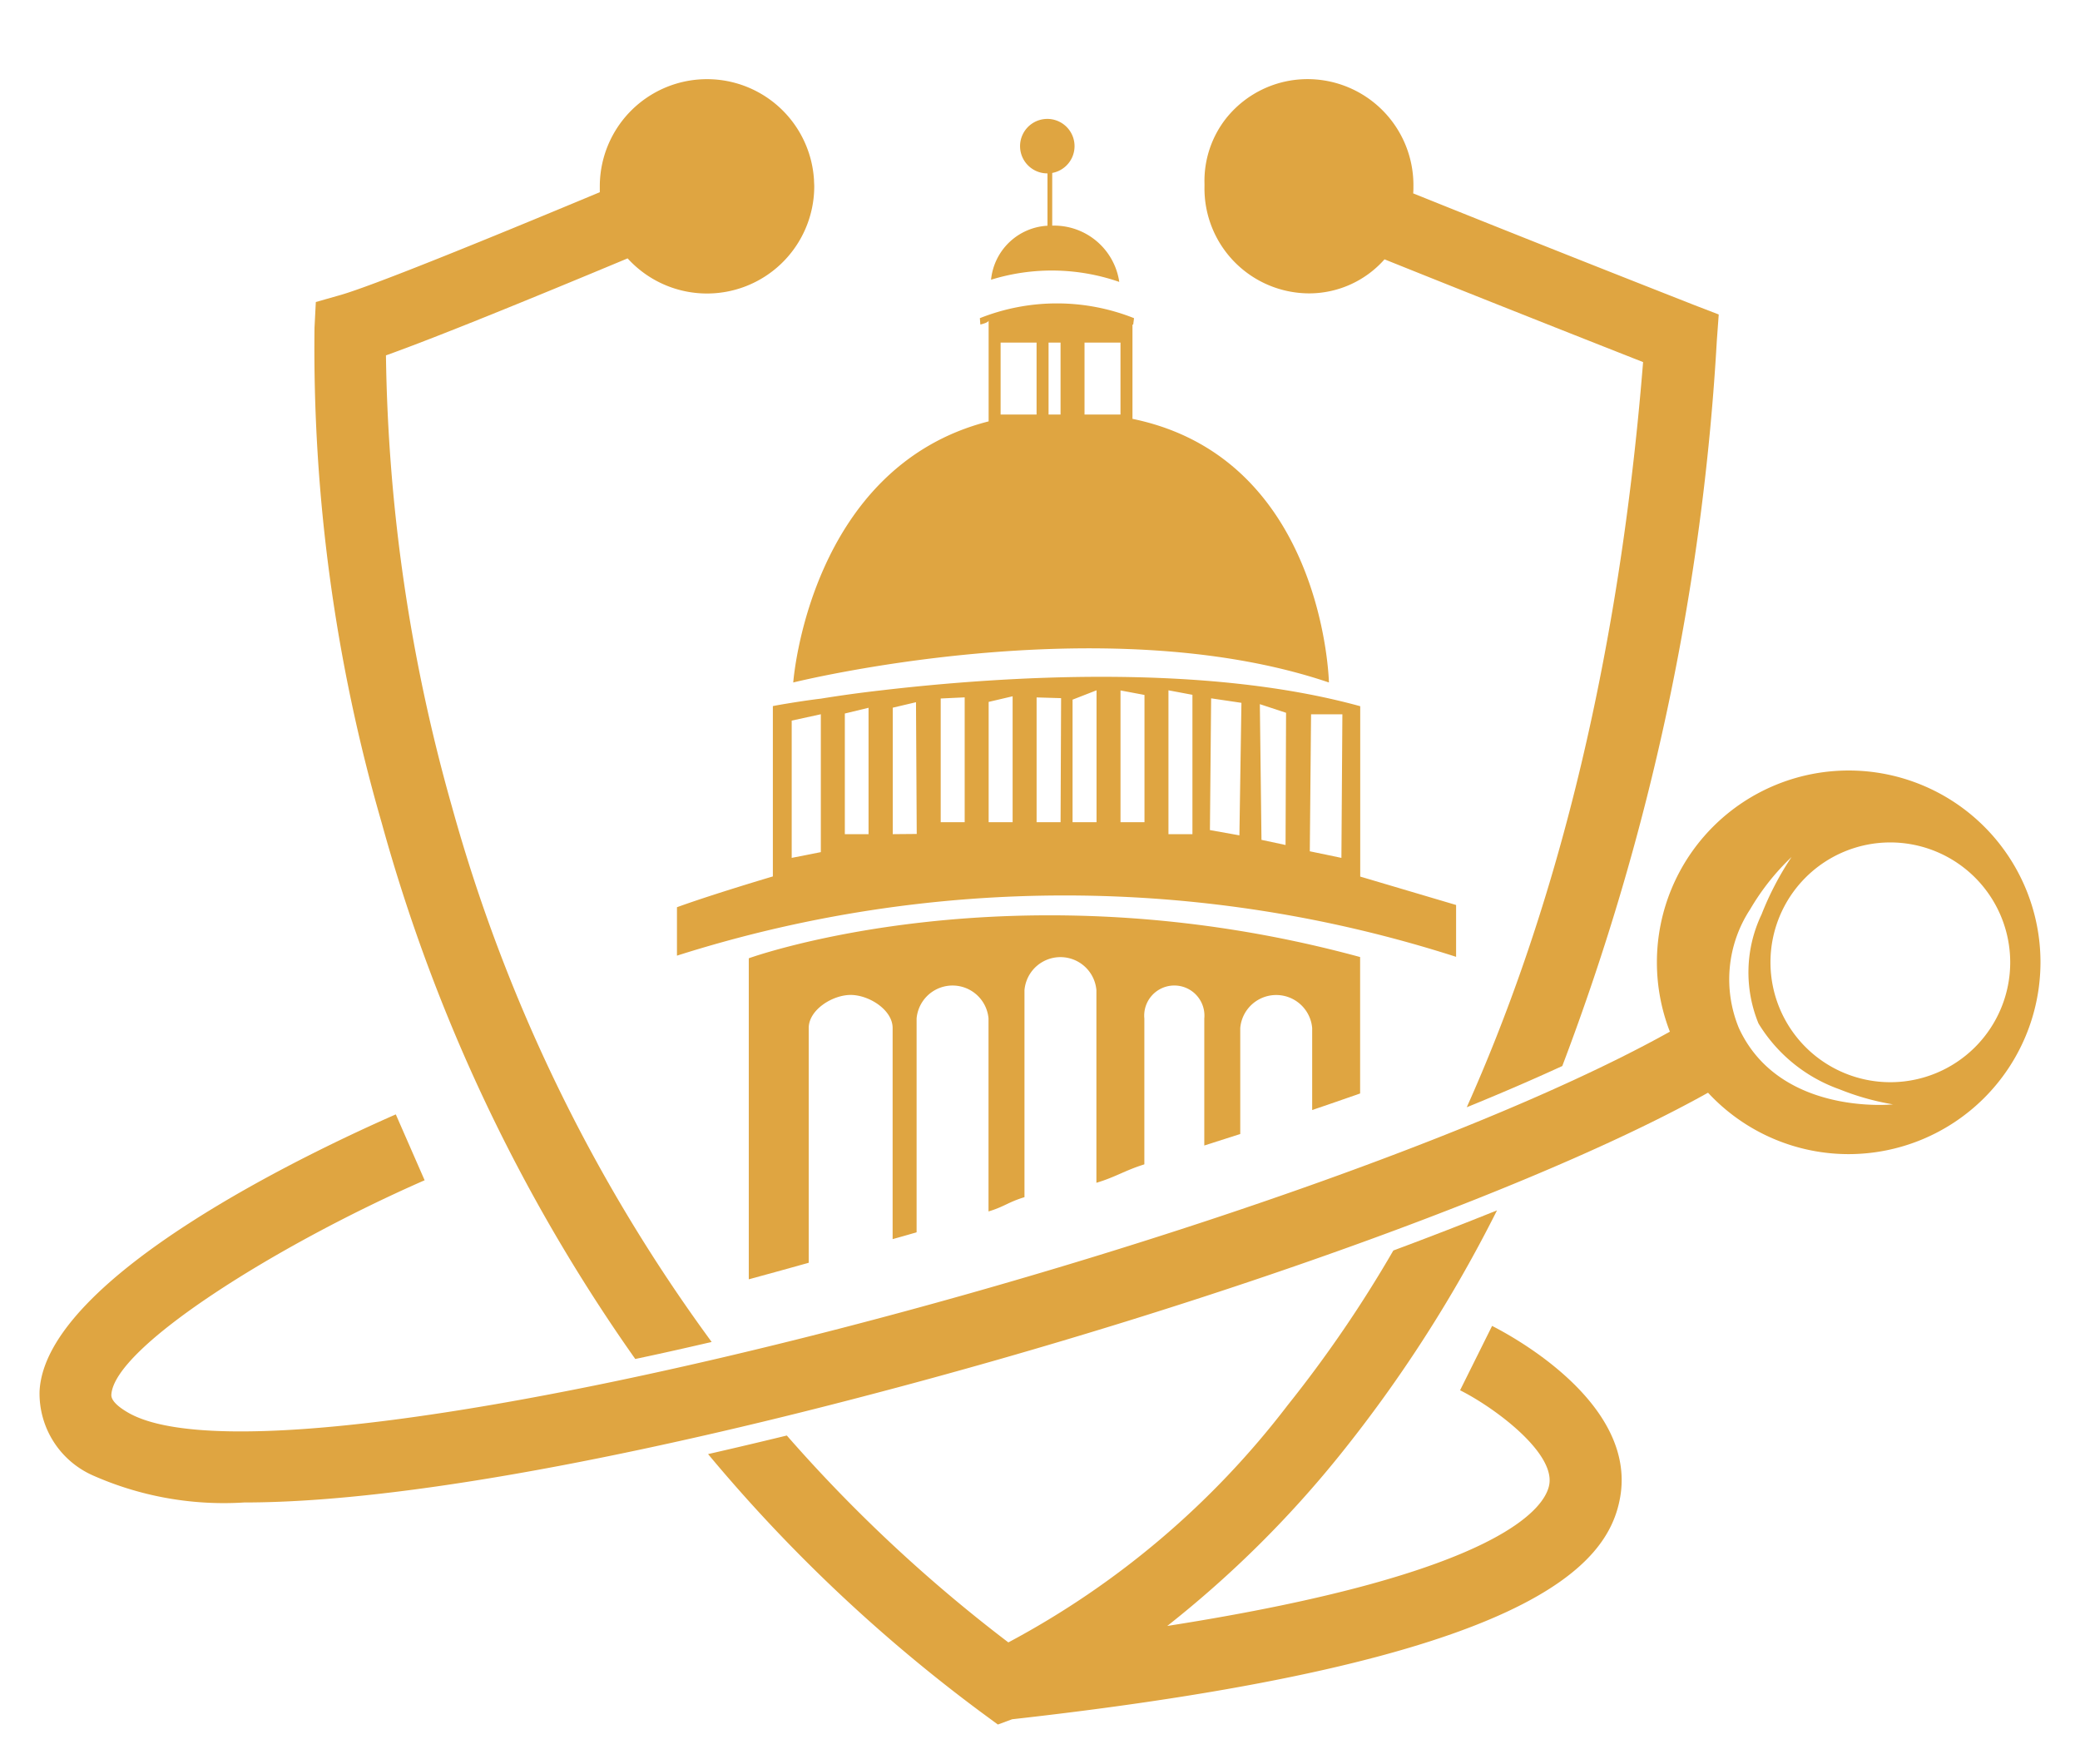 <svg xmlns="http://www.w3.org/2000/svg" width="78.952" height="66.952" viewBox="0 0 78.952 66.952">
    <defs>
        <style>
            .cls-1{fill:#dfa541}.cls-2{filter:url(#Path_2153)}.cls-3{filter:url(#Path_2152)}.cls-4{filter:url(#Path_2150)}.cls-5{filter:url(#Path_2147)}.cls-6{filter:url(#Path_2149)}.cls-7{filter:url(#Exclusion_1)}.cls-8{filter:url(#Path_2146)}.cls-9{filter:url(#Path_2145)}
        </style>
        <filter id="Path_2145" width="21.985" height="53.079" x="10.413" y="0" filterUnits="userSpaceOnUse">
            <feOffset dy="3"/>
            <feGaussianBlur result="blur" stdDeviation=".5"/>
            <feFlood flood-opacity=".161"/>
            <feComposite in2="blur" operator="in"/>
            <feComposite in="SourceGraphic"/>
        </filter>
        <filter id="Path_2146" width="22.519" height="43.524" x="44.217" y="0" filterUnits="userSpaceOnUse">
            <feOffset dy="3"/>
            <feGaussianBlur result="blur-2" stdDeviation=".5"/>
            <feFlood flood-opacity=".278"/>
            <feComposite in2="blur-2" operator="in"/>
            <feComposite in="SourceGraphic"/>
        </filter>
        <filter id="Exclusion_1" width="17.56" height="18.06" x="61.392" y="27.244" filterUnits="userSpaceOnUse">
            <feOffset dy="2"/>
            <feGaussianBlur result="blur-3" stdDeviation=".5"/>
            <feFlood flood-opacity=".161"/>
            <feComposite in2="blur-3" operator="in"/>
            <feComposite in="SourceGraphic"/>
        </filter>
        <filter id="Path_2149" width="37.67" height="24.005" x="25.385" y="42.946" filterUnits="userSpaceOnUse">
            <feOffset dy="3"/>
            <feGaussianBlur result="blur-4" stdDeviation=".5"/>
            <feFlood flood-opacity=".161"/>
            <feComposite in2="blur-4" operator="in"/>
            <feComposite in="SourceGraphic"/>
        </filter>
        <filter id="Path_2147" width="67.02" height="22.79" x="0" y="35.738" filterUnits="userSpaceOnUse">
            <feOffset dy="3"/>
            <feGaussianBlur result="blur-5" stdDeviation=".5"/>
            <feFlood flood-opacity=".161"/>
            <feComposite in2="blur-5" operator="in"/>
            <feComposite in="SourceGraphic"/>
        </filter>
        <filter id="Path_2150" width="23.204" height="14.814" x="28.427" y="33.737" filterUnits="userSpaceOnUse">
            <feOffset dy="1"/>
            <feGaussianBlur result="blur-6"/>
            <feFlood flood-opacity=".161"/>
            <feComposite in2="blur-6" operator="in"/>
            <feComposite in="SourceGraphic"/>
        </filter>
        <filter id="Path_2152" width="20.333" height="15.388" x="30.111" y="10.518" filterUnits="userSpaceOnUse">
            <feOffset dy="1"/>
            <feGaussianBlur result="blur-7"/>
            <feFlood flood-opacity=".161"/>
            <feComposite in2="blur-7" operator="in"/>
            <feComposite in="SourceGraphic"/>
        </filter>
        <filter id="Path_2153" width="29.574" height="11.634" x="25.697" y="24.687" filterUnits="userSpaceOnUse">
            <feOffset dy="1"/>
            <feGaussianBlur result="blur-8"/>
            <feFlood flood-opacity=".161"/>
            <feComposite in2="blur-8" operator="in"/>
            <feComposite in="SourceGraphic"/>
        </filter>
    </defs>
    <g id="Group_182" data-name="Group 182" transform="translate(1.5)">
        <g id="Group_176" data-name="Group 176">
            <g id="Group_172" class="cls-9" data-name="Group 172" transform="translate(-1.497)">
                <path id="Path_2145-2" d="M728.609 39.427c-3.781 1.579-7.3 3.012-9.172 3.681a65.819 65.819 0 0 0 2.5 17.112 62.49 62.49 0 0 0 9.863 20.333c-.978.228-1.948.446-2.9.646a65.411 65.411 0 0 1-9.623-20.342 64.813 64.813 0 0 1-2.552-18.8l.05-.974.942-.268c1.174-.337 5.169-1.952 9.837-3.9v-.223a4.069 4.069 0 0 1 8.131-.237c0 .077.009.159.009.237a4.071 4.071 0 0 1-7.08 2.739z" class="cls-1" data-name="Path 2145" transform="translate(-704.79 -32.62)"/>
            </g>
            <g class="cls-8" transform="translate(-1.5)">
                <path id="Path_2146-2" d="M810.519 41.556l-.073 1.006a92.336 92.336 0 0 1-5.865 27.518q-1.693.778-3.626 1.565c3.071-6.857 5.71-16.075 6.693-28.282-1.733-.682-5.583-2.2-9.815-3.9a3.821 3.821 0 0 1-2.866 1.292A3.982 3.982 0 0 1 791 36.688V36.6a3.845 3.845 0 0 1 .846-2.521.188.188 0 0 1 .027-.032 3.953 3.953 0 0 1 3.044-1.424 4.023 4.023 0 0 1 4.013 4.068c0 .091 0 .182-.009.268 5.619 2.261 10.56 4.195 10.661 4.236z" class="cls-1" data-name="Path 2146" transform="translate(-745.28 -32.62)"/>
            </g>
            <g id="Group_174" class="cls-7" data-name="Group 174" transform="translate(-1.498 .004)">
                <path id="Exclusion_1-2" d="M7.28 14.56a7.28 7.28 0 1 1 7.28-7.28 7.288 7.288 0 0 1-7.28 7.28zM5.124 3.271a9.036 9.036 0 0 0-1.586 2 4.846 4.846 0 0 0-.423 4.511c1.216 2.626 4.129 2.91 5.324 2.91.3 0 .492-.018.526-.021h-.007a9.719 9.719 0 0 1-2.026-.571 5.915 5.915 0 0 1-3.076-2.5 5.111 5.111 0 0 1 .116-4.136 11.39 11.39 0 0 1 1.152-2.2zm3.737-.541a4.55 4.55 0 1 0 4.55 4.55 4.555 4.555 0 0 0-4.55-4.55z" class="cls-1" data-name="Exclusion 1" transform="translate(62.89 27.24)"/>
            </g>
            <g id="Group_175" class="cls-6" data-name="Group 175" transform="translate(-1.495 -.004)">
                <path id="Path_2149-2" d="M784.221 137.9c-.455 2.562-3.344 6.215-23.077 8.417l-.542.2-.6-.441a59.916 59.916 0 0 1-10.4-9.823c1.019-.232 2.02-.469 2.989-.705A57.015 57.015 0 0 0 761 143.4a32.653 32.653 0 0 0 10.6-9 47.5 47.5 0 0 0 4.013-5.874c1.369-.51 2.684-1.019 3.935-1.524a51.908 51.908 0 0 1-5.965 9.286 40.915 40.915 0 0 1-6.552 6.488c12.821-2.006 14.359-4.55 14.5-5.364.219-1.228-2.1-2.939-3.385-3.581l1.215-2.443c.569.29 5.51 2.861 4.86 6.512z" class="cls-1" data-name="Path 2149" transform="translate(-722.73 -84.06)"/>
            </g>
            <g id="Group_173" class="cls-5" data-name="Group 173" transform="translate(-1.5 -.002)">
                <path id="Path_2147-2" d="M701.593 129.457a12.273 12.273 0 0 1-5.754-1.029 3.4 3.4 0 0 1-2.017-3.2c.232-4.353 10.409-9.135 13.522-10.5l1.094 2.5c-5.665 2.481-11.795 6.344-11.891 8.142-.013.252.344.51.646.683 6.269 3.581 46.259-7.211 59.255-14.891l1.389 2.35c-6.127 3.621-19.255 8.4-32.668 11.9-6.532 1.714-16.721 4.045-23.576 4.045z" class="cls-1" data-name="Path 2147" transform="translate(-692.32 -75.43)"/>
            </g>
        </g>
        <g id="Group_180" data-name="Group 180" transform="translate(24.197 4.511)">
            <g id="Group_178" data-name="Group 178" transform="translate(2.73)">
                <g class="cls-4" transform="translate(-28.43 -4.51)">
                    <path id="Path_2150-2" d="M776.2 108.353v5.178c-.6.209-1.2.419-1.82.628v-3.112a1.37 1.37 0 0 0-2.73 0v4.022l-1.365.437v-4.818a1.143 1.143 0 1 0-2.275 0v5.533c-.764.241-1.069.473-1.82.7v-7.312a1.37 1.37 0 0 0-2.73 0v7.858c-.619.187-.769.364-1.365.541v-7.321a1.37 1.37 0 0 0-2.73 0v8.113c-.31.091-.614.177-.91.259v-8.012c0-.692-.9-1.256-1.592-1.256s-1.593.564-1.593 1.256v8.909c-.905.255-1.674.464-2.275.628V108.4s10.015-3.637 23.205-.047z" class="cls-1" data-name="Path 2150" transform="translate(-724.57 -73.03)"/>
                </g>
                <g id="Group_177" data-name="Group 177" transform="translate(1.683)">
                    <path id="Union_1" d="M0 6.106a2.277 2.277 0 0 1 2.142-2.05V2.07h-.008a1.034 1.034 0 1 1 .188-.017v2a2.5 2.5 0 0 1 2.545 2.136A7.8 7.8 0 0 0 0 6.106z" class="cls-1" data-name="Union 1" transform="translate(7.508)"/>
                    <g class="cls-3" transform="translate(-30.11 -4.51)">
                        <path id="Path_2152-2" d="M769.576 60.116v-3.585a.078.078 0 0 0 .027.014l.032-.25a7.917 7.917 0 0 0-5.852 0l.019.241s.314-.068.314-.155v3.831c-6.825 1.738-7.416 9.91-7.416 9.91s11.716-2.916 20.333 0c0 .004-.177-8.509-7.457-10.006zm-3.64-.164h-1.365v-2.73h1.365zm.91 0h-.455v-2.73h.455zm2.275 0h-1.365v-2.73h1.365z" class="cls-1" data-name="Path 2152" transform="translate(-726.59 -45.22)"/>
                    </g>
                </g>
            </g>
            <g class="cls-2" transform="translate(-25.7 -4.51)">
                <path id="Path_2153-2" d="M772.934 94.459v-6.466c-5.919-1.633-13.572-1.142-18.2-.6a47.929 47.929 0 0 0-2.275.313s-.483.053-1.365.2c-.3.05-.455.082-.455.082v6.465s-2.275.673-3.64 1.169v1.838a48.549 48.549 0 0 1 29.574.045v-1.968zm-20.474-.928l-1.106.218v-5.21l1.106-.241zm1.811-.682h-.9V88.27l.9-.218zm.919 0v-4.8l.882-.208.028 5zm2.73-.455h-.91V87.7l.91-.043zm1.82 0h-.91v-4.565l.91-.213zm1.82 0h-.91v-4.735l.93.028zm1.365 0h-.91v-4.65l.91-.355zm1.82 0h-.91v-5l.91.171zm1.82.455h-.91v-5.46l.91.171zm1.783.045l-1.119-.2.046-5 1.15.17zm.838.171l-.062-5.15.995.327-.019 5.018zm3.034.684l-1.2-.25.048-5.2h1.189z" class="cls-1" data-name="Path 2153" transform="translate(-721.3 -62.19)"/>
            </g>
        </g>
    </g>
</svg>

